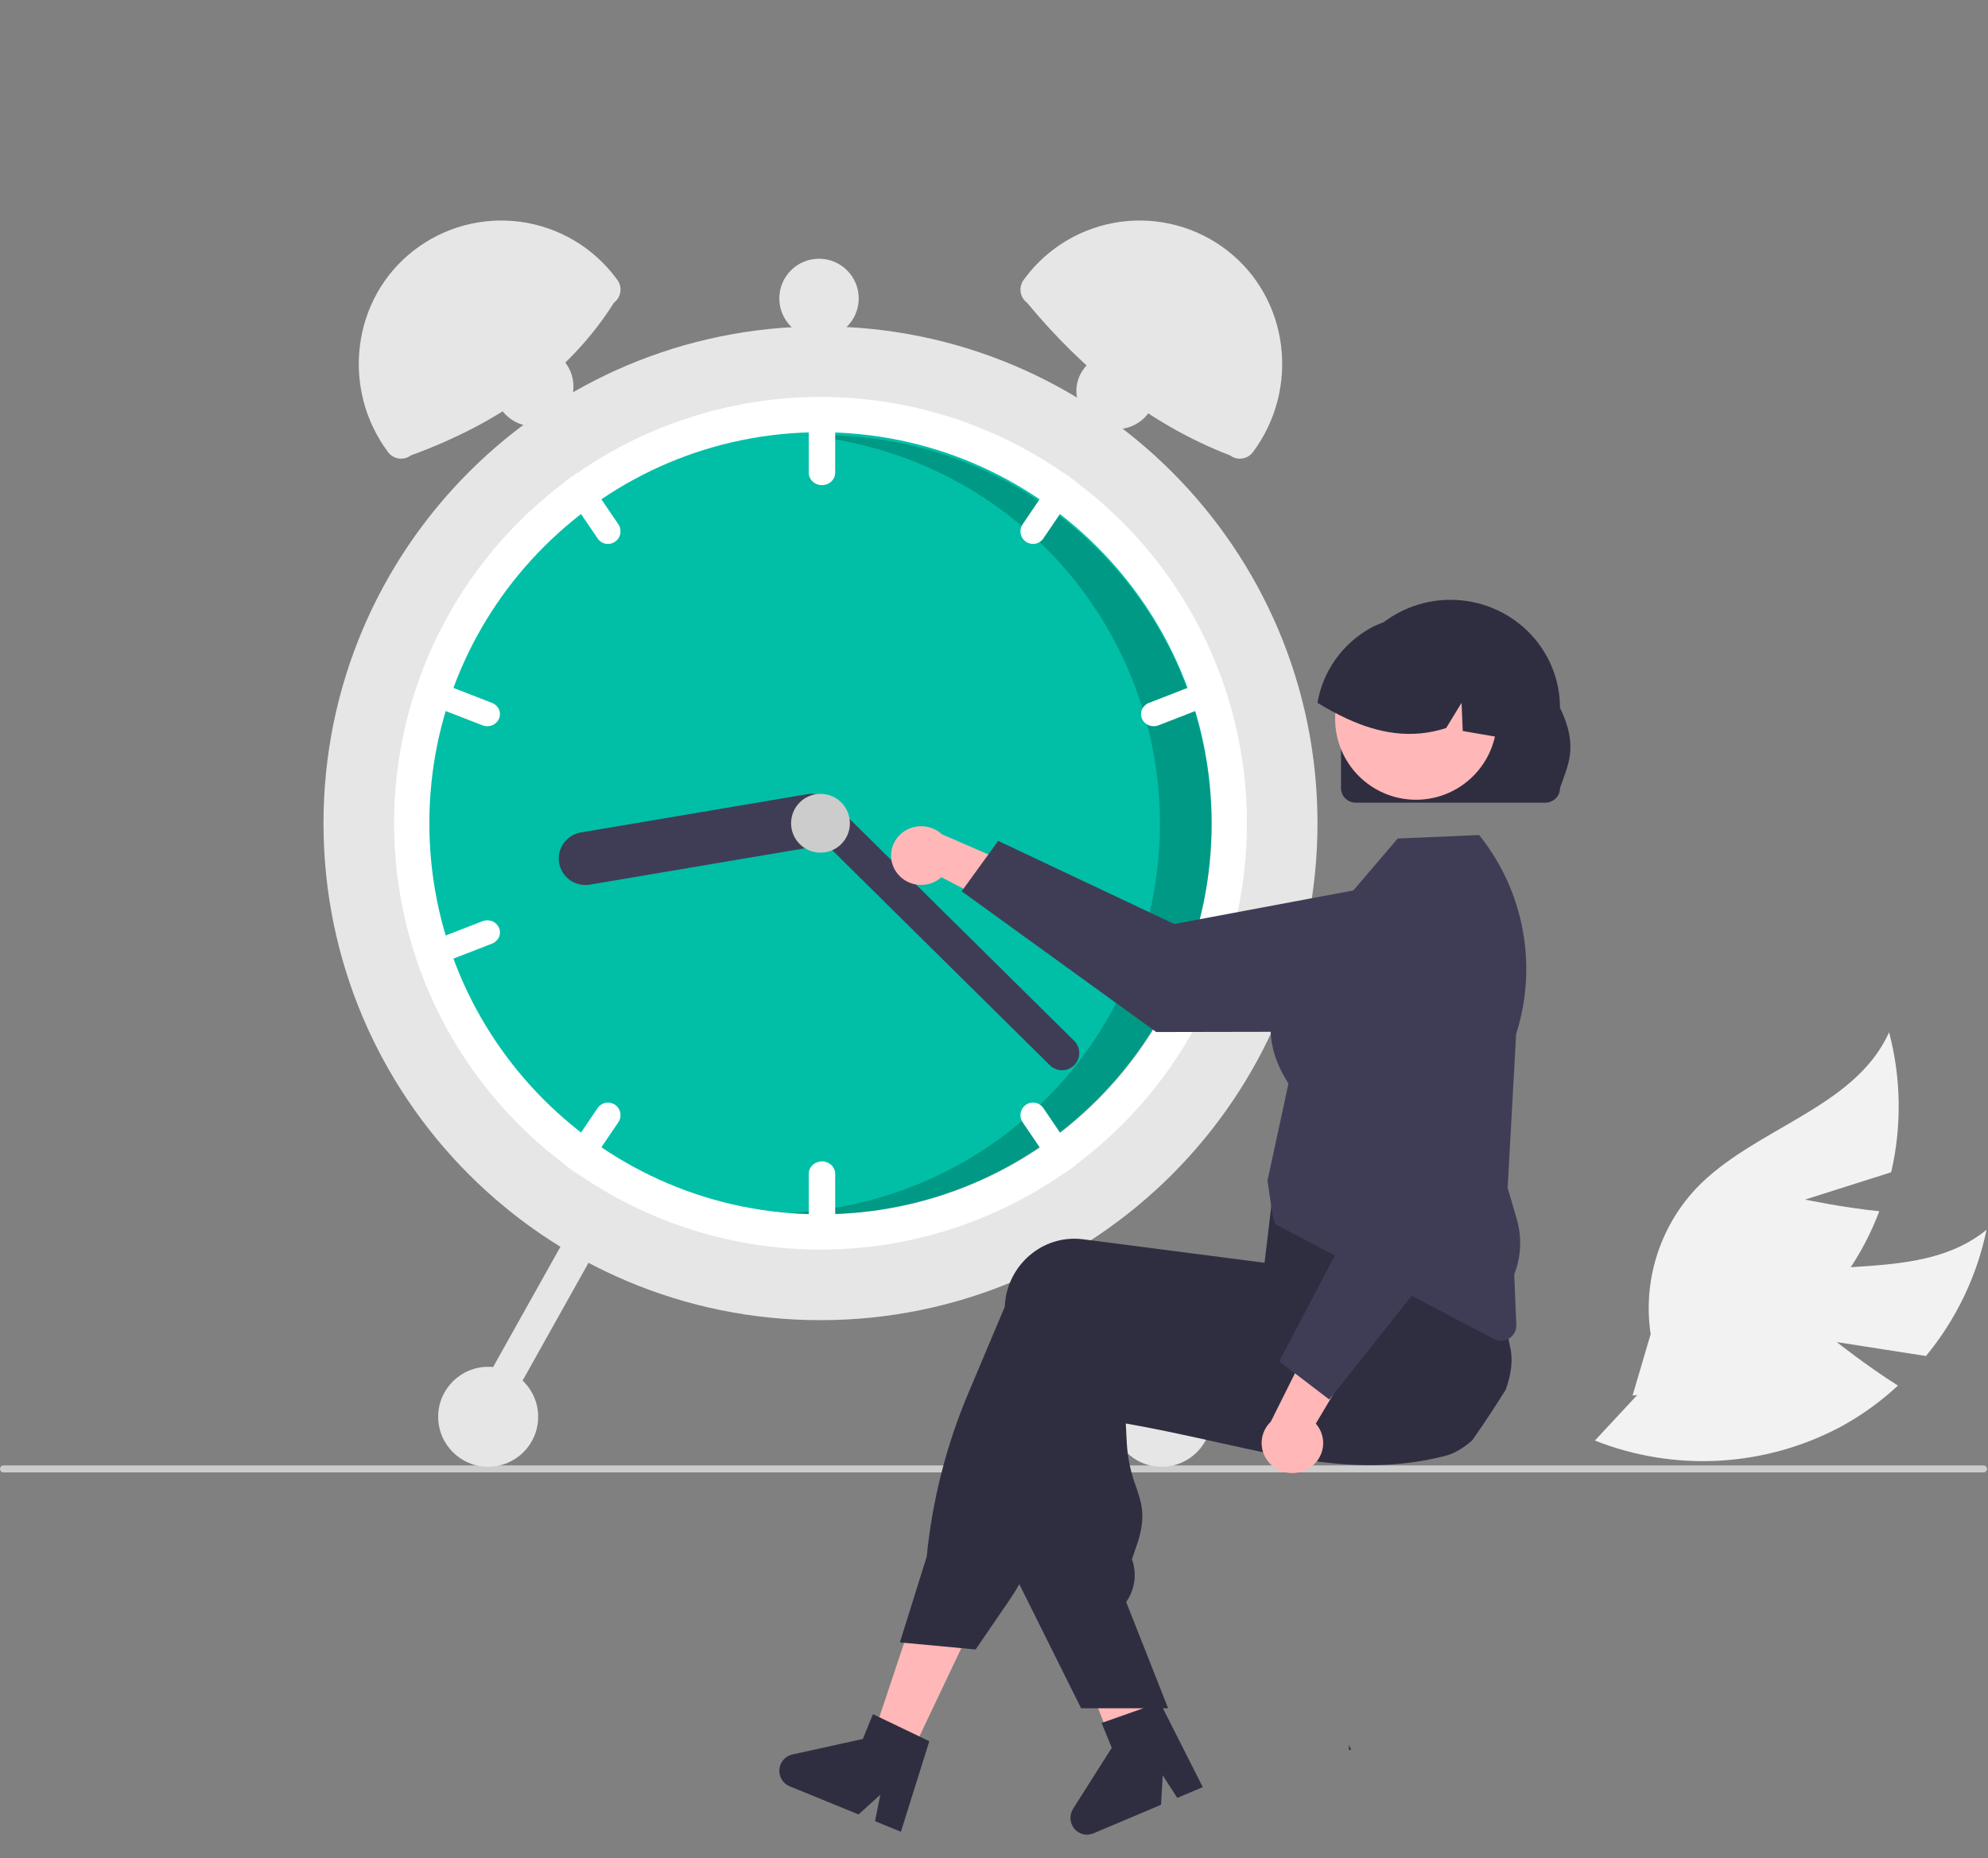 <svg width="676" height="632" viewBox="0 0 676 632" fill="none" xmlns="http://www.w3.org/2000/svg">
<rect x="0" y="0" width="676" height="632" fill="#808080" stroke="none"/>
<g clip-path="url(#clip0_390_12212)">
<path d="M624.591 456.458L654.902 461.195C665.163 448.772 672.236 434.033 675.507 418.256C653.343 436.399 619.637 426.758 592.762 436.663C584.404 439.816 576.862 444.81 570.696 451.275C564.53 457.739 559.897 465.508 557.142 474.006L542.329 489.944C555.738 495.252 570.138 497.591 584.538 496.798C598.938 496.005 612.995 492.1 625.74 485.351C632.852 481.495 639.451 476.758 645.38 471.252C634.774 464.574 624.591 456.458 624.591 456.458Z" fill="#F2F2F2"/>
<path d="M613.831 407.98L643.074 398.702C646.717 383.007 646.474 366.661 642.365 351.081C630.619 377.204 596.152 383.607 576.515 404.458C570.44 411.008 565.917 418.842 563.281 427.378C560.645 435.914 559.964 444.933 561.287 453.768L555.137 474.639C569.506 473.41 583.438 469.081 595.973 461.949C608.508 454.818 619.348 445.054 627.745 433.329C632.391 426.705 636.185 419.523 639.036 411.951C626.565 410.703 613.831 407.98 613.831 407.98Z" fill="#F2F2F2"/>
<path d="M675.67 499.598C675.671 499.755 675.64 499.91 675.58 500.054C675.521 500.199 675.433 500.33 675.323 500.441C675.212 500.551 675.081 500.639 674.936 500.699C674.791 500.758 674.636 500.789 674.48 500.788H1.19C0.874 500.788 0.572 500.663 0.349 500.44C0.125 500.216 0 499.914 0 499.598C0 499.283 0.125 498.98 0.349 498.757C0.572 498.534 0.874 498.408 1.19 498.408H674.48C674.636 498.408 674.791 498.438 674.936 498.498C675.08 498.558 675.212 498.645 675.323 498.756C675.433 498.866 675.521 498.998 675.58 499.142C675.64 499.287 675.671 499.442 675.67 499.598Z" fill="#CCCCCC"/>
<path d="M279 449C372.336 449 448 373.336 448 280C448 186.664 372.336 111 279 111C185.664 111 110 186.664 110 280C110 373.336 185.664 449 279 449Z" fill="#E6E6E6"/>
<path d="M424 280C424.017 302.625 418.732 324.94 408.568 345.154C398.405 365.368 383.646 382.919 365.475 396.4C364.26 397.309 363.022 398.195 361.775 399.057C337.477 415.947 308.592 425 279 425C249.408 425 220.523 415.947 196.225 399.057C194.978 398.195 193.74 397.309 192.525 396.4C174.367 382.907 159.617 365.354 149.455 345.142C139.293 324.931 134 302.622 134 280C134 257.378 139.293 235.069 149.455 214.858C159.617 194.646 174.367 177.093 192.525 163.6C193.74 162.691 194.978 161.805 196.225 160.943C220.523 144.053 249.408 135 279 135C308.592 135 337.477 144.053 361.775 160.943C363.022 161.805 364.26 162.691 365.475 163.6C383.646 177.081 398.405 194.632 408.568 214.846C418.732 235.06 424.017 257.375 424 280Z" fill="white"/>
<path d="M279 413C352.454 413 412 353.454 412 280C412 206.546 352.454 147 279 147C205.546 147 146 206.546 146 280C146 353.454 205.546 413 279 413Z" fill="#00BFA6"/>
<path opacity="0.2" d="M279.594 148C277.587 148 275.592 148.053 273.607 148.141C307.072 151.084 338.167 166.646 360.594 191.676C383.021 216.705 395.102 249.33 394.389 282.94C393.676 316.55 380.223 348.632 356.755 372.687C333.287 396.741 301.559 410.97 268 412.489C271.822 412.82 275.687 413 279.594 413C314.71 413 348.388 399.04 373.219 374.192C398.05 349.343 412 315.641 412 280.5C412 245.359 398.05 211.657 373.219 186.808C348.388 161.96 314.71 148 279.594 148Z" fill="black"/>
<path d="M279.5 138C278.307 138.002 277.164 138.45 276.32 139.245C275.477 140.04 275.002 141.118 275 142.243V160.757C275 161.882 275.474 162.962 276.318 163.757C277.162 164.553 278.307 165 279.5 165C280.693 165 281.838 164.553 282.682 163.757C283.526 162.962 284 161.882 284 160.757V142.243C283.998 141.118 283.523 140.04 282.68 139.245C281.836 138.45 280.693 138.002 279.5 138Z" fill="white"/>
<path d="M365.672 163.648C364.471 162.745 363.246 161.866 362.013 161.009C361.273 160.961 360.534 161.107 359.867 161.433C359.201 161.759 358.631 162.255 358.214 162.87L347.739 178.309C347.103 179.248 346.864 180.402 347.075 181.517C347.286 182.633 347.929 183.618 348.864 184.257C349.798 184.897 350.947 185.137 352.058 184.925C353.169 184.713 354.151 184.067 354.787 183.128L365.261 167.689C365.66 167.104 365.906 166.427 365.978 165.721C366.05 165.016 365.945 164.303 365.672 163.648Z" fill="white"/>
<path d="M413.685 234.565C413.472 234.065 413.159 233.609 412.762 233.224C412.365 232.84 411.893 232.533 411.373 232.323C410.853 232.113 410.294 232.003 409.73 232C409.165 231.997 408.605 232.1 408.082 232.304L390.68 239.067C389.623 239.479 388.781 240.275 388.338 241.281C387.895 242.287 387.887 243.42 388.316 244.432C388.746 245.443 389.577 246.25 390.628 246.675C391.678 247.1 392.862 247.109 393.919 246.698L411.322 239.935C412.377 239.522 413.219 238.724 413.662 237.718C414.105 236.711 414.113 235.578 413.685 234.565Z" fill="white"/>
<path d="M210.261 178.309L199.786 162.87C199.369 162.255 198.799 161.759 198.133 161.433C197.466 161.107 196.727 160.961 195.987 161.009C194.754 161.866 193.529 162.745 192.328 163.648C192.055 164.303 191.95 165.016 192.022 165.721C192.094 166.427 192.34 167.104 192.739 167.689L203.213 183.128C203.849 184.067 204.831 184.713 205.942 184.925C207.053 185.137 208.202 184.897 209.136 184.257C210.071 183.618 210.714 182.633 210.925 181.517C211.136 180.402 210.897 179.248 210.261 178.309Z" fill="white"/>
<path d="M167.321 239.066L149.921 232.303C148.864 231.892 147.68 231.9 146.629 232.324C145.578 232.749 144.746 233.557 144.316 234.569C143.887 235.581 143.895 236.714 144.339 237.721C144.782 238.727 145.625 239.524 146.682 239.935L164.082 246.698C165.139 247.109 166.322 247.1 167.373 246.675C168.423 246.25 169.254 245.443 169.684 244.431C170.113 243.42 170.105 242.287 169.662 241.28C169.219 240.274 168.377 239.478 167.321 239.066Z" fill="white"/>
<path d="M279.5 395C278.307 395.002 277.164 395.45 276.32 396.245C275.477 397.04 275.002 398.118 275 399.243V417.757C275 418.882 275.474 419.962 276.318 420.757C277.162 421.553 278.307 422 279.5 422C280.693 422 281.838 421.553 282.682 420.757C283.526 419.962 284 418.882 284 417.757V399.243C283.998 398.118 283.523 397.04 282.68 396.245C281.836 395.45 280.693 395.002 279.5 395Z" fill="white"/>
<path d="M365.261 392.311L354.787 376.872C354.472 376.407 354.069 376.009 353.6 375.701C353.132 375.393 352.608 375.18 352.058 375.075C351.508 374.97 350.943 374.975 350.395 375.09C349.847 375.204 349.326 375.426 348.864 375.743C348.401 376.059 348.005 376.464 347.698 376.934C347.391 377.404 347.179 377.931 347.075 378.483C346.97 379.035 346.975 379.603 347.089 380.153C347.203 380.704 347.424 381.226 347.739 381.691L358.214 397.13C358.631 397.745 359.201 398.24 359.867 398.567C360.534 398.893 361.273 399.039 362.013 398.991C363.246 398.135 364.471 397.255 365.672 396.352C365.945 395.697 366.05 394.984 365.978 394.279C365.906 393.573 365.66 392.896 365.261 392.311Z" fill="white"/>
<path d="M411.321 320.066L393.921 313.303C392.864 312.892 391.68 312.9 390.629 313.324C389.578 313.749 388.746 314.557 388.316 315.569C387.887 316.581 387.895 317.714 388.339 318.721C388.782 319.727 389.625 320.524 390.682 320.935L408.082 327.698C409.139 328.109 410.322 328.1 411.373 327.675C412.423 327.25 413.254 326.443 413.684 325.431C414.113 324.42 414.105 323.287 413.662 322.28C413.219 321.274 412.377 320.478 411.321 320.066Z" fill="white"/>
<path d="M209.136 375.742C208.202 375.103 207.053 374.863 205.942 375.075C204.831 375.287 203.85 375.933 203.213 376.871L192.739 392.311C192.34 392.896 192.094 393.573 192.022 394.279C191.95 394.984 192.055 395.697 192.328 396.351C193.529 397.255 194.754 398.134 195.987 398.991C196.727 399.039 197.466 398.893 198.133 398.567C198.799 398.241 199.369 397.745 199.786 397.13L210.26 381.691C210.576 381.226 210.797 380.703 210.911 380.153C211.025 379.603 211.03 379.035 210.925 378.483C210.821 377.93 210.609 377.404 210.302 376.934C209.995 376.463 209.599 376.059 209.136 375.742Z" fill="white"/>
<path d="M169.685 315.565C169.472 315.065 169.159 314.609 168.762 314.224C168.365 313.84 167.893 313.533 167.373 313.323C166.853 313.113 166.294 313.003 165.73 313C165.165 312.997 164.605 313.1 164.082 313.304L146.68 320.067C145.623 320.479 144.781 321.275 144.338 322.281C143.895 323.287 143.887 324.42 144.316 325.432C144.746 326.443 145.577 327.25 146.628 327.675C147.678 328.1 148.862 328.109 149.919 327.698L167.322 320.935C168.377 320.522 169.219 319.724 169.662 318.718C170.105 317.711 170.113 316.578 169.685 315.565Z" fill="white"/>
<path d="M284.873 277.492C285.273 279.845 284.718 282.26 283.328 284.207C281.939 286.154 279.829 287.473 277.461 287.876L200.578 300.873C199.405 301.071 198.205 301.038 197.045 300.775C195.885 300.512 194.789 300.024 193.818 299.341C192.848 298.657 192.023 297.789 191.389 296.788C190.756 295.788 190.328 294.672 190.128 293.507C189.929 292.341 189.962 291.148 190.227 289.996C190.491 288.843 190.982 287.753 191.67 286.789C192.358 285.825 193.231 285.005 194.238 284.375C195.245 283.746 196.367 283.32 197.54 283.122L274.423 270.126C276.791 269.728 279.222 270.281 281.181 271.661C283.14 273.042 284.468 275.139 284.873 277.492Z" fill="#3F3D56"/>
<path d="M365.299 362.273C364.201 363.373 362.71 363.994 361.153 364C359.597 364.006 358.101 363.397 356.994 362.305L274.733 280.999C273.629 279.906 273.005 278.421 273 276.87C272.995 275.32 273.607 273.83 274.704 272.73C275.8 271.629 277.29 271.007 278.847 271C280.403 270.993 281.898 271.602 283.004 272.693L365.266 354C366.37 355.093 366.994 356.579 367 358.13C367.006 359.681 366.394 361.171 365.299 362.273Z" fill="#3F3D56"/>
<path d="M279 290C284.523 290 289 285.523 289 280C289 274.477 284.523 270 279 270C273.477 270 269 274.477 269 280C269 285.523 273.477 290 279 290Z" fill="#CCCCCC"/>
<path d="M208.78 102.946C193.108 127.685 169.197 144.103 139.709 154.889C139.126 155.327 138.463 155.646 137.758 155.827C137.053 156.008 136.319 156.047 135.598 155.944C134.877 155.84 134.184 155.594 133.558 155.221C132.932 154.849 132.385 154.356 131.949 153.77C115.931 132.296 119.548 101.605 140.688 85.196C145.799 81.236 151.642 78.335 157.879 76.66C164.116 74.986 170.622 74.573 177.019 75.444C183.416 76.315 189.577 78.454 195.145 81.735C200.712 85.017 205.575 89.376 209.45 94.56L209.894 95.154C210.33 95.739 210.647 96.405 210.827 97.113C211.008 97.821 211.047 98.558 210.944 99.282C210.84 100.006 210.596 100.702 210.225 101.33C209.853 101.959 209.362 102.508 208.78 102.946Z" fill="#E6E6E6"/>
<path d="M348.55 94.56C352.425 89.376 357.288 85.017 362.855 81.735C368.423 78.454 374.584 76.315 380.981 75.444C387.378 74.573 393.884 74.986 400.121 76.66C406.358 78.335 412.201 81.236 417.312 85.196C438.452 101.605 442.069 132.296 426.051 153.77C425.615 154.356 425.068 154.849 424.442 155.221C423.816 155.594 423.123 155.84 422.402 155.944C421.681 156.047 420.947 156.008 420.242 155.827C419.537 155.646 418.874 155.327 418.291 154.889C390.916 144.365 368.467 126.154 349.22 102.946C348.044 102.061 347.265 100.743 347.056 99.282C346.847 97.821 347.225 96.336 348.106 95.154L348.55 94.56Z" fill="#E6E6E6"/>
<path d="M358.941 420.134C357.67 420.848 356.734 422.037 356.338 423.44C355.942 424.843 356.118 426.346 356.827 427.62L388.569 484.342C389.282 485.615 390.47 486.552 391.874 486.949C393.278 487.345 394.781 487.167 396.054 486.455C397.327 485.743 398.264 484.554 398.661 483.151C399.057 481.747 398.88 480.243 398.168 478.971L366.426 422.248C365.712 420.977 364.523 420.041 363.12 419.645C361.717 419.248 360.215 419.424 358.941 420.134Z" fill="#E6E6E6"/>
<path d="M191.569 422.248L159.827 478.97C159.115 480.243 158.938 481.747 159.335 483.15C159.731 484.554 160.669 485.743 161.942 486.455C163.214 487.167 164.718 487.345 166.122 486.948C167.525 486.552 168.714 485.615 169.426 484.342L201.168 427.62C201.521 426.989 201.747 426.296 201.831 425.578C201.916 424.861 201.859 424.134 201.663 423.439C201.466 422.743 201.135 422.094 200.688 421.526C200.24 420.959 199.686 420.486 199.055 420.133C198.425 419.78 197.731 419.555 197.014 419.47C196.296 419.386 195.569 419.443 194.874 419.64C194.179 419.836 193.529 420.168 192.962 420.615C192.395 421.063 191.922 421.617 191.569 422.248Z" fill="#E6E6E6"/>
<path d="M394.998 498.866C404.386 498.866 411.998 491.255 411.998 481.866C411.998 472.477 404.386 464.866 394.998 464.866C385.609 464.866 377.998 472.477 377.998 481.866C377.998 491.255 385.609 498.866 394.998 498.866Z" fill="#E6E6E6"/>
<path d="M379.5 146C386.956 146 393 140.18 393 133C393 125.82 386.956 120 379.5 120C372.044 120 366 125.82 366 133C366 140.18 372.044 146 379.5 146Z" fill="#E6E6E6"/>
<path d="M278.5 115C285.956 115 292 108.956 292 101.5C292 94.044 285.956 88 278.5 88C271.044 88 265 94.044 265 101.5C265 108.956 271.044 115 278.5 115Z" fill="#E6E6E6"/>
<path d="M181.5 145C188.956 145 195 138.956 195 131.5C195 124.044 188.956 118 181.5 118C174.044 118 168 124.044 168 131.5C168 138.956 174.044 145 181.5 145Z" fill="#E6E6E6"/>
<path d="M165.998 498.866C175.386 498.866 182.998 491.255 182.998 481.866C182.998 472.477 175.386 464.866 165.998 464.866C156.609 464.866 148.998 472.477 148.998 481.866C148.998 491.255 156.609 498.866 165.998 498.866Z" fill="#E6E6E6"/>
<path d="M304.644 296.397C305.445 297.619 306.511 298.655 307.768 299.432C309.024 300.21 310.439 300.709 311.915 300.895C313.39 301.082 314.89 300.95 316.308 300.51C317.726 300.071 319.027 299.333 320.121 298.35L352 315L350.29 296.757L320.28 283.742C318.463 282.061 316.077 281.087 313.574 281.006C311.07 280.924 308.623 281.741 306.696 283.3C304.769 284.86 303.495 287.055 303.117 289.469C302.739 291.882 303.283 294.347 304.644 296.397Z" fill="#FFB7B7"/>
<path d="M327 303.13L339.425 286L399.285 314.261L473.773 300.303C477.455 299.613 481.244 299.741 484.87 300.678C488.497 301.615 491.873 303.338 494.758 305.724C497.643 308.111 499.967 311.103 501.564 314.487C503.161 317.871 503.993 321.565 504 325.306C504.005 332.064 501.326 338.548 496.55 343.335C491.775 348.122 485.292 350.822 478.526 350.842L393.163 351L327 303.13Z" fill="#3F3D56"/>
<path d="M308.634 599L296 593.045L313.355 541L332 549.79L308.634 599Z" fill="#FFB7B7"/>
<path d="M393 591.034C392.063 591.6 391.126 592.157 390.179 592.714C388.295 593.828 386.392 594.923 384.49 596C383.534 596.539 382.568 597.078 381.612 597.607V597.635L381.555 597.644L381.536 597.653L380.078 598L377.986 592.668L377.021 590.213L375.658 586.734L373.158 580.371L360 546.866L380.457 542L381.224 545.022H381.233L381.612 546.519L388.759 574.473L390.217 580.189L390.264 580.362L391.145 583.776L391.902 586.734L392.744 590.039L393 591.034Z" fill="#FFB7B7"/>
<path d="M511.999 472.671C510.734 474.705 509.442 476.729 508.14 478.735C505.722 482.469 503.239 486.148 500.692 489.771C500.692 489.78 500.683 489.78 500.673 489.789C499.187 491.168 497.546 492.369 495.782 493.367C495.708 493.422 495.625 493.459 495.551 493.505C494.252 494.224 492.869 494.78 491.434 495.16C490.918 495.289 490.391 495.419 489.875 495.548C488.01 495.992 486.164 496.371 484.327 496.703C481.06 497.286 477.83 497.702 474.618 497.96C474.359 497.988 474.101 498.007 473.842 498.025C460.635 498.996 447.777 497.434 434.357 494.873C427.73 493.616 420.965 492.109 413.959 490.547C411.67 490.03 409.372 489.521 407.046 489.013C406.871 488.976 406.686 488.93 406.502 488.893C403.179 488.163 399.801 487.442 396.34 486.73C391.983 485.833 387.488 484.965 382.818 484.142L383.15 490.732C383.427 495.802 384.479 500.799 386.27 505.549C388.263 511.391 389.842 516.012 386.51 525.634L384.904 530.293C385.736 532.606 386.022 535.081 385.739 537.523C385.455 539.966 384.61 542.309 383.27 544.37L382.947 544.86L396.34 578.791L397.207 580.991H390.349L381.913 581H367.616L346.988 539.554L346 537.576V537.474L348.132 457.827C348.16 457.125 348.215 456.413 348.307 455.71C348.683 452.517 349.691 449.43 351.271 446.631C352.851 443.832 354.972 441.375 357.51 439.406C359.942 437.502 362.727 436.102 365.705 435.286C368.682 434.471 371.792 434.256 374.852 434.655L381.913 435.57L396.34 437.437L406.501 438.759L406.705 438.786L436.674 442.668L438.824 433.887L439.221 433.74L451.838 429.109L495.477 413.091L495.588 413.054L498.458 412L498.8 412.555C498.901 412.721 499.003 412.887 499.095 413.054C501.932 418.147 504.242 423.518 505.99 429.081C508.928 438.17 511.347 447.419 513.235 456.783C513.318 457.189 513.392 457.559 513.457 457.892L513.484 457.993C513.512 458.151 513.531 458.252 513.54 458.28C514.546 462.476 513.844 467.597 511.999 472.671Z" fill="#2F2E41"/>
<path d="M513.32 442.718C513.181 442.127 513.006 441.528 512.822 440.946C511.358 436.543 509.653 432.225 507.714 428.01C505.538 423.212 502.928 418.072 499.821 412.508C498.318 409.814 496.702 407.012 494.971 404.103C494.105 402.645 493.204 401.159 492.27 399.646C492.233 399.576 492.193 399.508 492.15 399.443L491.883 399L448.75 404.776L432.688 406.926L431.729 414.935L431.498 416.919C431.489 416.919 431.489 416.919 431.498 416.928L430.853 422.335V422.345L429.995 429.486L429.922 429.477L406.087 426.386L381.524 423.203L368.33 421.496C365.272 421.097 362.165 421.311 359.191 422.125C356.217 422.939 353.434 424.338 351.005 426.238C348.47 428.205 346.351 430.657 344.773 433.452C343.195 436.246 342.188 439.327 341.812 442.515C341.729 443.161 341.674 443.825 341.646 444.48L329.198 473.998C321.75 491.651 317.006 510.327 315.128 529.397L306 558.601L307.3 558.721L326.644 560.52L331.752 561L343.001 544.567C344.283 542.694 345.5 540.765 346.634 538.79C348.501 535.565 350.161 532.225 351.604 528.788L375.936 470.842C377.817 471.165 379.68 471.473 381.524 471.765C390.053 473.149 398.241 474.278 406.087 475.151C431.6 478.002 453.692 478.224 473.359 475.806C478.882 475.133 484.22 474.247 489.375 473.149C491.265 472.752 493.13 472.325 494.971 471.866C495.405 471.765 495.829 471.663 496.253 471.553C500.064 470.569 503.567 468.645 506.442 465.956C509.317 463.267 511.473 459.9 512.711 456.162C514.19 451.83 514.401 447.166 513.32 442.718Z" fill="#2F2E41"/>
<path d="M312.673 590.607L298.983 584.033L296.836 583L293.406 591.436L269.464 596.715C268.281 596.975 267.211 597.608 266.411 598.52C265.612 599.432 265.125 600.577 265.021 601.787C264.917 602.996 265.202 604.207 265.834 605.243C266.467 606.279 267.413 607.085 268.535 607.544L291.928 617.106L299.354 610.412L297.533 619.397L306.343 623L316 592.209L312.673 590.607Z" fill="#2F2E41"/>
<path d="M458.703 593.34L459.434 595.189H458.703V593.34Z" fill="#2F2E41"/>
<path d="M390.978 580.213L376.815 585.216L374.592 585.998L378.036 594.45L364.901 615.175C364.25 616.199 363.938 617.408 364.01 618.625C364.082 619.843 364.534 621.005 365.3 621.942C366.066 622.88 367.106 623.542 368.267 623.834C369.429 624.126 370.652 624.031 371.757 623.564L394.8 613.823L395.367 603.784L400.32 611.489L409 607.822L394.423 579L390.978 580.213Z" fill="#2F2E41"/>
<path d="M510.435 456C509.597 455.998 508.771 455.793 508.028 455.4L433.484 416.281L432.623 412.739L431 401.532L431.022 401.427L438.112 368.601C437.982 368.319 437.71 367.857 437.404 367.335C434.239 361.949 424.607 345.558 442.989 322.988L475.264 285.197L502.964 284L503.28 284.4C510.687 293.737 515.682 304.767 517.821 316.51C519.961 328.253 519.179 340.344 515.544 351.711L512.66 404.028L515.754 414.594C517.562 420.803 517.263 427.439 514.903 433.459L515.613 450.567C515.64 451.268 515.527 451.968 515.279 452.624C515.032 453.281 514.655 453.88 514.172 454.387C513.689 454.894 513.109 455.298 512.467 455.575C511.825 455.852 511.134 455.997 510.435 456Z" fill="#3F3D56"/>
<path d="M444.83 499.547C446.139 498.792 447.262 497.767 448.121 496.542C448.979 495.317 449.553 493.924 449.8 492.459C450.048 490.995 449.964 489.496 449.553 488.066C449.143 486.637 448.417 485.313 447.426 484.188L466 453L446.829 454.055L432.13 483.51C430.303 485.261 429.199 487.605 429.024 490.098C428.85 492.591 429.618 495.059 431.184 497.036C432.749 499.013 435.003 500.361 437.518 500.823C440.033 501.286 442.635 500.832 444.83 499.547Z" fill="#FFB7B7"/>
<path d="M452.012 476L435 462.996L465.912 404.202L454.329 329.329C453.757 325.629 454.022 321.849 455.105 318.26C456.188 314.671 458.063 311.36 460.596 308.562C463.13 305.764 466.26 303.547 469.764 302.07C473.269 300.593 477.061 299.891 480.873 300.014C487.758 300.244 494.269 303.145 498.977 308.081C503.685 313.016 506.206 319.584 505.987 326.341L503.125 411.593L452.012 476Z" fill="#3F3D56"/>
<path d="M456 268.075V240.702C455.994 230.975 459.91 221.643 466.887 214.76C473.864 207.877 483.331 204.006 493.205 204C503.079 203.994 512.551 207.852 519.537 214.726C526.523 221.601 530.452 230.927 530.458 240.655V240.702C537.019 254.174 532.915 260.578 530.458 268.075C530.456 269.381 529.928 270.632 528.991 271.555C528.054 272.478 526.784 272.998 525.459 273H461.001C459.676 272.998 458.405 272.479 457.467 271.556C456.53 270.633 456.002 269.381 456 268.075Z" fill="#2F2E41"/>
<path d="M481.5 272C496.688 272 509 259.688 509 244.5C509 229.312 496.688 217 481.5 217C466.312 217 454 229.312 454 244.5C454 259.688 466.312 272 481.5 272Z" fill="#FFB7B7"/>
<path d="M511.148 251C510.896 250.961 510.644 250.909 510.391 250.87C506.052 250.119 501.713 249.38 497.388 248.615L496.99 239.037L491.748 247.617C479.793 251.492 468.607 249.302 458.085 244.468C454.614 242.858 451.246 241.045 448 239.037C448.884 233.74 450.969 228.703 454.103 224.294C457.237 219.885 461.34 216.217 466.112 213.557C466.511 213.336 466.895 213.142 467.293 212.947L467.298 212.946L467.303 212.944L467.306 212.939L467.307 212.934C467.983 212.623 468.673 212.325 469.363 212.053C474.765 209.991 480.655 209.469 486.349 210.547C492.043 211.626 497.306 214.26 501.528 218.145C510.02 226.064 513.841 239.141 511.148 251Z" fill="#2F2E41"/>
</g>
<defs>
<clipPath id="clip0_390_12212">
<rect width="675.67" height="631.947" fill="white"/>
</clipPath>
</defs>
</svg>
